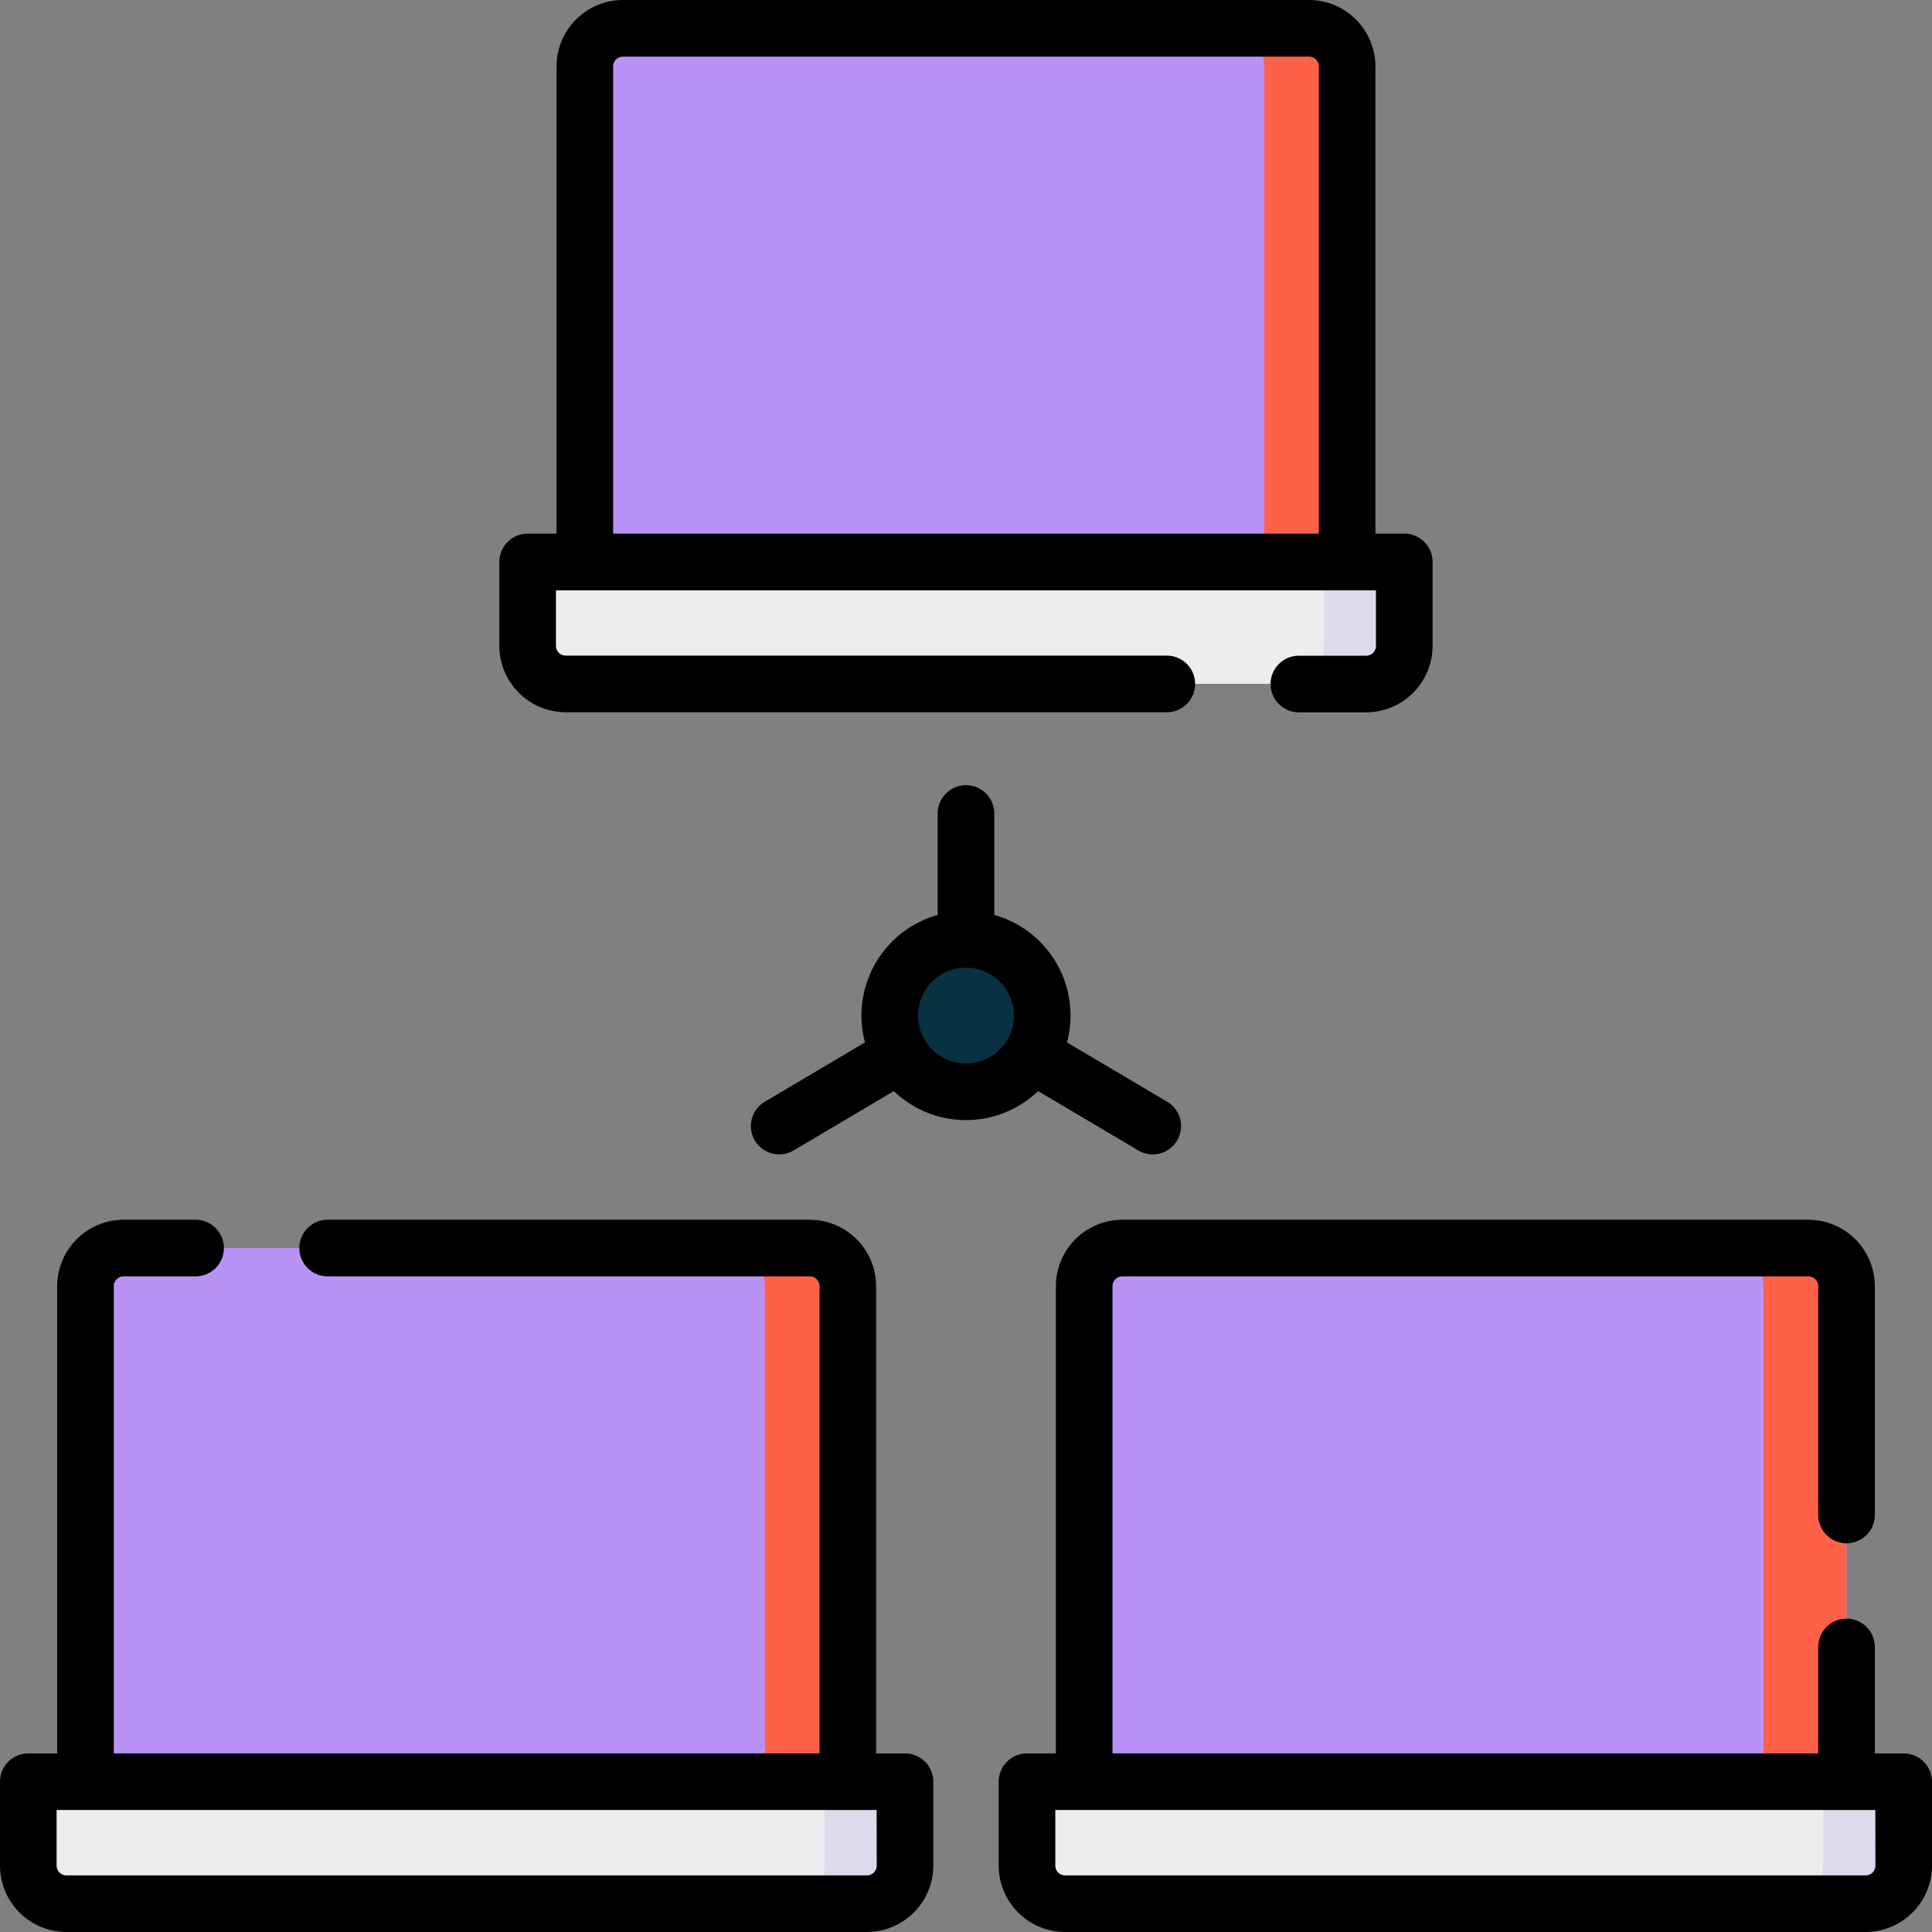 <svg id="redes" xmlns="http://www.w3.org/2000/svg" width="90" height="90" viewBox="0 0 90 90">
  <rect x="0" y="0" width="90" height="90" fill="#808080" stroke="none"/>
  <g id="Grupo_96884" data-name="Grupo 96884" transform="translate(47.841 58.14)">
    <g id="Grupo_96880" data-name="Grupo 96880" transform="translate(2.664)">
      <path id="Trazado_151549" data-name="Trazado 151549" d="M322.829,355.611H287.315V332.528a1.776,1.776,0,0,1,1.776-1.776h31.962a1.776,1.776,0,0,1,1.776,1.776Z" transform="translate(-287.315 -330.752)" fill="#b893f5"/>
    </g>
    <g id="Grupo_96881" data-name="Grupo 96881" transform="translate(32.535)">
      <path id="Trazado_151550" data-name="Trazado 151550" d="M461.117,330.752h-3.866a1.776,1.776,0,0,1,1.776,1.776v23.084h3.866V332.528A1.776,1.776,0,0,0,461.117,330.752Z" transform="translate(-457.251 -330.752)" fill="#ff6148"/>
    </g>
    <g id="Grupo_96882" data-name="Grupo 96882" transform="translate(0 24.859)">
      <path id="Trazado_151551" data-name="Trazado 151551" d="M311.227,477.856H273.938a1.776,1.776,0,0,1-1.776-1.776v-3.907H313v3.907A1.776,1.776,0,0,1,311.227,477.856Z" transform="translate(-272.162 -472.174)" fill="#efecef"/>
    </g>
    <g id="Grupo_96883" data-name="Grupo 96883" transform="translate(35.315 24.859)">
      <path id="Trazado_151552" data-name="Trazado 151552" d="M474.842,472.175v3.907a1.776,1.776,0,0,1-1.776,1.776h3.75a1.776,1.776,0,0,0,1.776-1.776v-3.907Z" transform="translate(-473.066 -472.175)" fill="#dddaec"/>
    </g>
  </g>
  <g id="Grupo_96889" data-name="Grupo 96889" transform="translate(1.318 58.14)">
    <g id="Grupo_96885" data-name="Grupo 96885" transform="translate(2.663)">
      <path id="Trazado_151553" data-name="Trazado 151553" d="M58.166,355.611H22.652V332.528a1.776,1.776,0,0,1,1.776-1.776H56.39a1.776,1.776,0,0,1,1.776,1.776Z" transform="translate(-22.652 -330.752)" fill="#b893f5"/>
    </g>
    <g id="Grupo_96886" data-name="Grupo 96886" transform="translate(32.535)">
      <path id="Trazado_151554" data-name="Trazado 151554" d="M196.454,330.752h-3.866a1.776,1.776,0,0,1,1.776,1.776v23.084h3.866V332.528A1.776,1.776,0,0,0,196.454,330.752Z" transform="translate(-192.588 -330.752)" fill="#ff6148"/>
    </g>
    <g id="Grupo_96887" data-name="Grupo 96887" transform="translate(0 24.859)">
      <path id="Trazado_151555" data-name="Trazado 151555" d="M46.565,477.856H9.276A1.776,1.776,0,0,1,7.5,476.081v-3.907H48.34v3.907A1.776,1.776,0,0,1,46.565,477.856Z" transform="translate(-7.5 -472.174)" fill="#efecef"/>
    </g>
    <g id="Grupo_96888" data-name="Grupo 96888" transform="translate(35.315 24.859)">
      <path id="Trazado_151556" data-name="Trazado 151556" d="M210.18,472.175v3.907a1.776,1.776,0,0,1-1.776,1.776h3.75a1.776,1.776,0,0,0,1.776-1.776v-3.907Z" transform="translate(-208.404 -472.175)" fill="#dddaec"/>
    </g>
  </g>
  <g id="Grupo_96894" data-name="Grupo 96894" transform="translate(24.58 1.318)">
    <g id="Grupo_96890" data-name="Grupo 96890" transform="translate(2.664 0)">
      <path id="Trazado_151557" data-name="Trazado 151557" d="M190.5,32.359H154.984V9.276A1.776,1.776,0,0,1,156.76,7.5h31.962A1.776,1.776,0,0,1,190.5,9.276V32.359Z" transform="translate(-154.984 -7.5)" fill="#b893f5"/>
    </g>
    <g id="Grupo_96891" data-name="Grupo 96891" transform="translate(32.535)">
      <path id="Trazado_151558" data-name="Trazado 151558" d="M328.786,7.5H324.92A1.776,1.776,0,0,1,326.7,9.276V32.359h3.866V9.276A1.776,1.776,0,0,0,328.786,7.5Z" transform="translate(-324.92 -7.5)" fill="#ff6148"/>
    </g>
    <g id="Grupo_96892" data-name="Grupo 96892" transform="translate(0 24.859)">
      <path id="Trazado_151559" data-name="Trazado 151559" d="M178.9,154.6H141.607a1.776,1.776,0,0,1-1.776-1.776v-3.907h40.84v3.907A1.776,1.776,0,0,1,178.9,154.6Z" transform="translate(-139.831 -148.922)" fill="#efecef"/>
    </g>
    <g id="Grupo_96893" data-name="Grupo 96893" transform="translate(35.315 24.859)">
      <path id="Trazado_151560" data-name="Trazado 151560" d="M342.511,148.923v3.907a1.776,1.776,0,0,1-1.776,1.776h3.75a1.776,1.776,0,0,0,1.776-1.776v-3.907Z" transform="translate(-340.735 -148.923)" fill="#dddaec"/>
    </g>
  </g>
  <g id="Grupo_96895" data-name="Grupo 96895" transform="translate(41.449 43.757)">
    <circle id="Elipse_4412" data-name="Elipse 4412" cx="3.551" cy="3.551" r="3.551" fill="#083142"/>
  </g>
  <g id="Grupo_96896" data-name="Grupo 96896" transform="translate(0 0)">
    <path id="Trazado_151561" data-name="Trazado 151561" d="M306.822,348.11h-1.345v-4.96a1.318,1.318,0,0,0-2.637,0v4.959H269.964V326.344a.458.458,0,0,1,.457-.457h31.962a.457.457,0,0,1,.457.457V337a1.318,1.318,0,0,0,2.637,0V326.344a3.1,3.1,0,0,0-3.094-3.094H270.421a3.1,3.1,0,0,0-3.094,3.094V348.11h-1.346a1.318,1.318,0,0,0-1.318,1.318v3.907a3.1,3.1,0,0,0,3.094,3.094h37.289a3.1,3.1,0,0,0,3.094-3.094v-3.907A1.319,1.319,0,0,0,306.822,348.11Zm-1.318,5.225a.458.458,0,0,1-.457.457H267.757a.458.458,0,0,1-.457-.457v-2.588h38.2Z" transform="translate(-218.14 -266.429)"/>
    <path id="Trazado_151562" data-name="Trazado 151562" d="M42.159,348.11H40.813V326.344a3.1,3.1,0,0,0-3.094-3.094H15.263a1.318,1.318,0,0,0,0,2.637H37.719a.457.457,0,0,1,.457.457v21.765H5.3V326.344a.458.458,0,0,1,.457-.457H9.111a1.318,1.318,0,0,0,0-2.637H5.757a3.1,3.1,0,0,0-3.094,3.094V348.11H1.318A1.318,1.318,0,0,0,0,349.428v3.907a3.1,3.1,0,0,0,3.094,3.094H40.383a3.1,3.1,0,0,0,3.094-3.094v-3.907A1.318,1.318,0,0,0,42.159,348.11Zm-1.318,5.225a.458.458,0,0,1-.457.457H3.094a.458.458,0,0,1-.457-.457v-2.588h38.2Z" transform="translate(0 -266.429)"/>
    <path id="Trazado_151563" data-name="Trazado 151563" d="M135.423,33.179h28a1.318,1.318,0,1,0,0-2.637h-28a.457.457,0,0,1-.457-.457V27.5h38.2v2.589a.458.458,0,0,1-.457.457h-3.134a1.318,1.318,0,0,0,0,2.637h3.134a3.1,3.1,0,0,0,3.094-3.094V26.177a1.318,1.318,0,0,0-1.318-1.318h-1.345V3.094A3.1,3.1,0,0,0,170.049,0H138.087a3.1,3.1,0,0,0-3.094,3.094V24.859h-1.345a1.318,1.318,0,0,0-1.318,1.318v3.908A3.1,3.1,0,0,0,135.423,33.179ZM137.63,3.094a.458.458,0,0,1,.457-.457h31.962a.458.458,0,0,1,.457.457V24.859H137.63Z" transform="translate(-109.068 0)"/>
    <path id="Trazado_151564" data-name="Trazado 151564" d="M217.048,225.107a1.318,1.318,0,0,0,1.343-2.269l-4.667-2.763a4.868,4.868,0,0,0-3.387-5.939v-4.724a1.318,1.318,0,0,0-2.637,0v4.724a4.868,4.868,0,0,0-3.387,5.939l-4.667,2.763a1.318,1.318,0,1,0,1.343,2.269l4.669-2.764a4.856,4.856,0,0,0,6.72,0Zm-8.029-4.051a2.233,2.233,0,1,1,2.233-2.233A2.235,2.235,0,0,1,209.019,221.056Z" transform="translate(-164.019 -171.515)"/>
  </g>
</svg>
